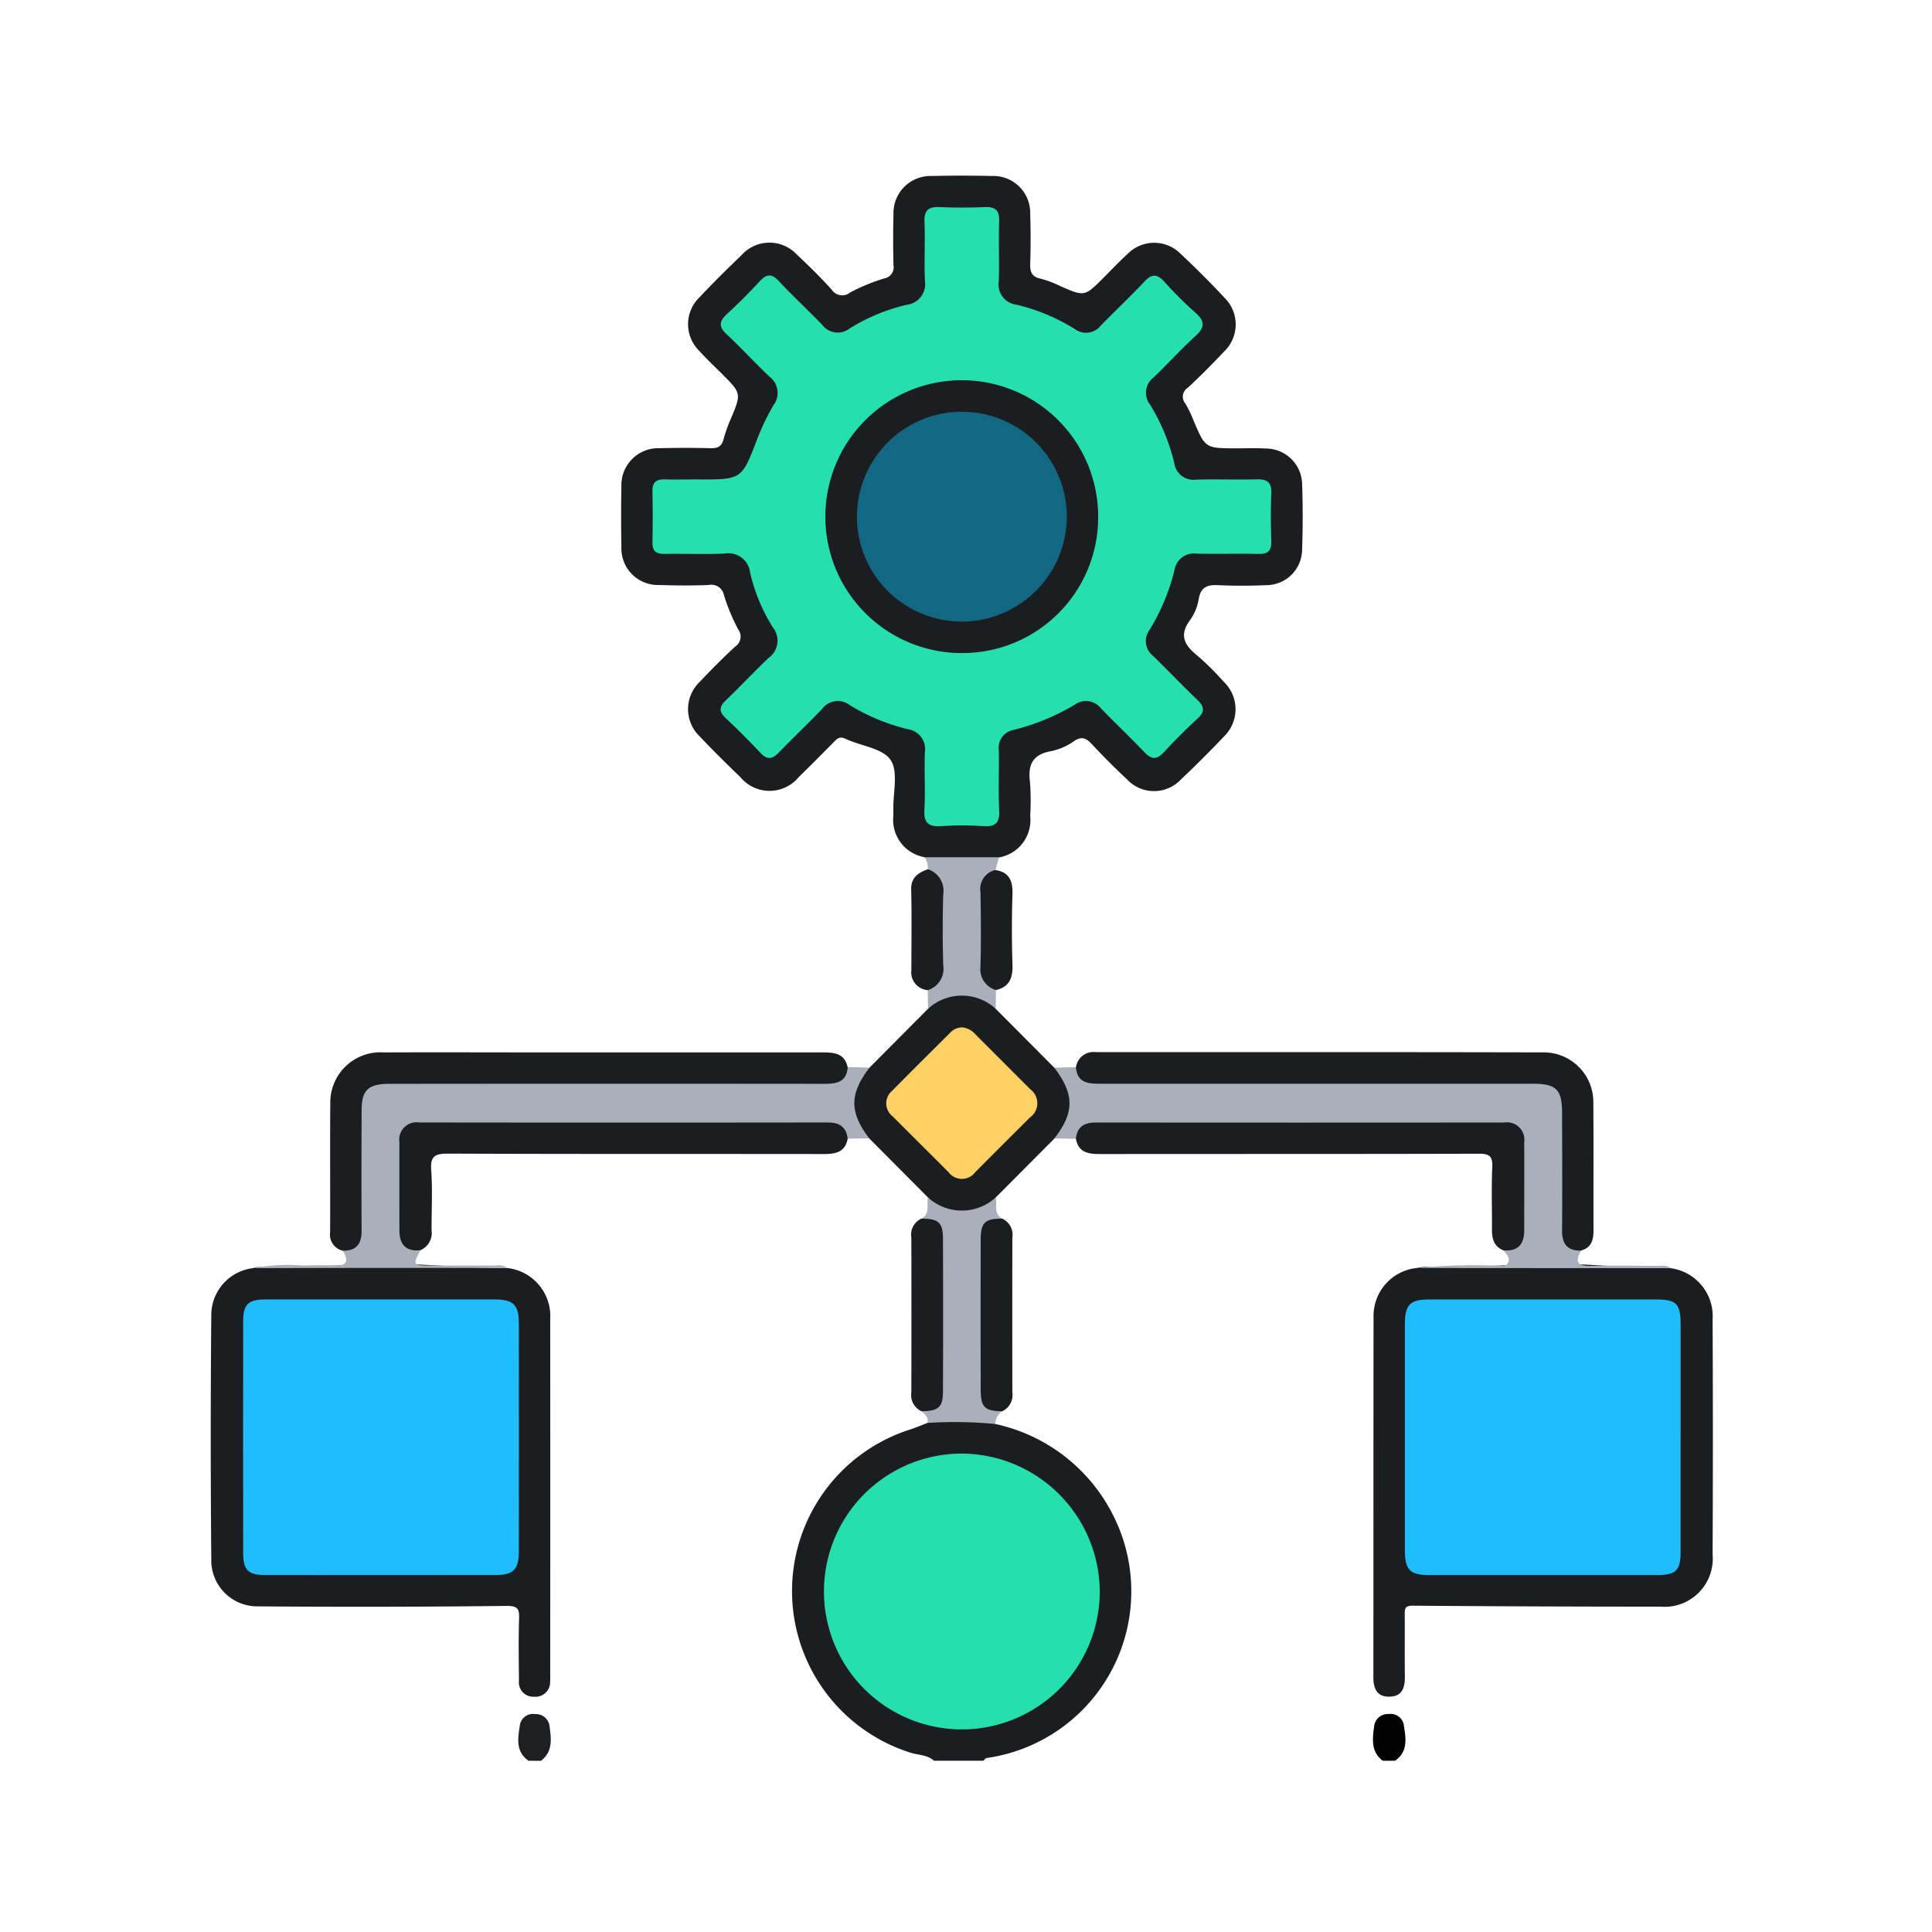 <svg xmlns="http://www.w3.org/2000/svg" xmlns:xlink="http://www.w3.org/1999/xlink" width="110" height="110" viewBox="0 0 110 110">
  <defs>
    <clipPath id="clip-path">
      <rect id="Rectángulo_45990" data-name="Rectángulo 45990" width="85.524" height="90.25" fill="none"/>
    </clipPath>
  </defs>
  <g id="Grupo_154316" data-name="Grupo 154316" transform="translate(-587.816 -1370.391)">
    <rect id="Rectángulo_35889" data-name="Rectángulo 35889" width="110" height="110" transform="translate(587.816 1370.39)" fill="none"/>
    <g id="Grupo_154320" data-name="Grupo 154320" transform="translate(599.816 1380.391)">
      <g id="Grupo_154320-2" data-name="Grupo 154320" clip-path="url(#clip-path)">
        <path id="Trazado_196364" data-name="Trazado 196364" d="M72,129.429a9.83,9.83,0,0,1,6.777,5.334A9.585,9.585,0,0,1,71.5,148.449c-.064.009-.116.1-.174.153H68.51c-.388-.349-.91-.315-1.366-.467a9.652,9.652,0,0,1,.031-18.4c.329-.108.646-.246.969-.371a5.085,5.085,0,0,1,3.859.062" transform="translate(-27.332 -58.353)" fill="#1c1d21"/>
        <path id="Trazado_196365" data-name="Trazado 196365" d="M32.553,162.581c-.779-.54-.593-1.339-.49-2.068a.759.759,0,0,1,.864-.588.779.779,0,0,1,.816.659c.093.709.219,1.465-.485,2Z" transform="translate(-14.458 -72.331)" fill="#1e1f22"/>
        <path id="Trazado_196366" data-name="Trazado 196366" d="M121.369,162.581c-.7-.531-.576-1.288-.485-2a.776.776,0,0,1,.814-.659.763.763,0,0,1,.865.588c.106.73.286,1.527-.49,2.068Z" transform="translate(-54.641 -72.331)"/>
        <path id="Trazado_196367" data-name="Trazado 196367" d="M59.931,38.806a2.16,2.16,0,0,1-1.78-2.369c0-.117,0-.235,0-.352-.021-.962.294-2.156-.161-2.822s-1.695-.788-2.567-1.2c-.331-.156-.471-.008-.661.185-.661.668-1.319,1.339-1.994,1.992a2.157,2.157,0,0,1-3.328.008c-.78-.756-1.556-1.518-2.3-2.306a2.147,2.147,0,0,1,.011-3.143c.644-.683,1.306-1.352,2-1.989a.676.676,0,0,0,.171-.964,11.408,11.408,0,0,1-.811-1.938.733.733,0,0,0-.881-.6c-.938.037-1.879.031-2.817,0a2.085,2.085,0,0,1-2.146-2.183q-.032-1.717,0-3.435a2.1,2.1,0,0,1,2.163-2.171c.968-.023,1.938-.027,2.906,0,.418.013.645-.1.75-.523a8.1,8.1,0,0,1,.414-1.156c.6-1.439.609-1.438-.52-2.568-.435-.436-.888-.857-1.3-1.315a2.125,2.125,0,0,1,.015-3.011c.784-.834,1.6-1.641,2.425-2.432A2.129,2.129,0,0,1,52.661,4.5c.687.64,1.357,1.3,1.987,2a.711.711,0,0,0,1.043.152,11,11,0,0,1,1.943-.8.643.643,0,0,0,.524-.756c-.024-.968-.026-1.938,0-2.906A2.109,2.109,0,0,1,60.33.02q1.716-.039,3.434,0A2.1,2.1,0,0,1,65.943,2.18c.028.939.032,1.88,0,2.818-.016.478.079.766.6.871a5.864,5.864,0,0,1,1.145.435c1.351.585,1.35.588,2.432-.493.457-.457.9-.931,1.378-1.362a2.117,2.117,0,0,1,3.014.008q1.284,1.2,2.489,2.492a2.133,2.133,0,0,1-.031,3.078c-.663.707-1.347,1.394-2.058,2.052a.6.6,0,0,0-.134.9,6.747,6.747,0,0,1,.458.948c.673,1.594.67,1.595,2.443,1.6.587,0,1.176-.022,1.761.013a2.063,2.063,0,0,1,1.983,1.982c.045,1.261.044,2.526,0,3.787a2.042,2.042,0,0,1-2.042,2.008c-.909.037-1.821.044-2.729,0-.6-.028-.987.087-1.11.765a2.931,2.931,0,0,1-.49,1.214c-.648.859-.334,1.432.393,2.021a14.893,14.893,0,0,1,1.5,1.486,2.157,2.157,0,0,1,.014,3.146c-.788.831-1.6,1.643-2.431,2.426a2.1,2.1,0,0,1-3.071,0q-1.03-.96-1.992-1.993c-.323-.347-.578-.485-1.028-.185a3.443,3.443,0,0,1-1.277.565c-1.047.176-1.364.744-1.232,1.749a13.742,13.742,0,0,1,.014,1.936,2.159,2.159,0,0,1-1.777,2.372,7.361,7.361,0,0,1-4.242,0" transform="translate(-19.287 0)" fill="#1c1d21"/>
        <path id="Trazado_196368" data-name="Trazado 196368" d="M16.871,113.352a2.759,2.759,0,0,1,2.456,2.935q.007,10.087,0,20.174c0,.147.007.295-.005.44a.833.833,0,0,1-.912.861.815.815,0,0,1-.863-.9c-.008-1.175-.031-2.35.007-3.523.019-.572-.054-.755-.737-.747q-7.089.083-14.179.025a2.617,2.617,0,0,1-2.608-2.679q-.063-6.959,0-13.919A2.693,2.693,0,0,1,2.4,113.362a1.089,1.089,0,0,1,.432-.063c1.9-.064,3.8-.033,5.7-.148,2.769-.167,5.551.227,8.332.2" transform="translate(0 -51.158)" fill="#1c1d21"/>
        <path id="Trazado_196369" data-name="Trazado 196369" d="M137.783,113.361a2.759,2.759,0,0,1,2.387,2.916q.03,6.695,0,13.391a2.744,2.744,0,0,1-2.973,2.963q-7.045,0-14.09-.055c-.452,0-.469.16-.466.493.009,1.175-.009,2.35.008,3.524.009.633-.145,1.152-.874,1.164s-.92-.472-.92-1.121c.007-6.842,0-13.685.01-20.527a2.739,2.739,0,0,1,2.453-2.758,2.137,2.137,0,0,1,.7-.053c1.782-.07,3.562-.032,5.35-.147,2.8-.18,5.607.218,8.417.21" transform="translate(-54.661 -51.155)" fill="#1c1d21"/>
        <path id="Trazado_196370" data-name="Trazado 196370" d="M18.857,104.112c-2.045,0-4.091-.008-6.136-.006q-4.165,0-8.33.015a10.9,10.9,0,0,1,2.923-.145,16,16,0,0,1,1.653,0c.717.032.932-.211.527-.854a2.119,2.119,0,0,0,.805-2c-.041-1.789-.016-3.58-.012-5.369.005-1.953.5-2.46,2.443-2.462q11.792-.01,23.585,0a2.449,2.449,0,0,0,1.936-.619l1.235.031a4.026,4.026,0,0,0-.009,4.023l-1.221.022a2.776,2.776,0,0,0-2.026-.629q-10.66.026-21.319.01c-.294,0-.587.005-.881.016A.953.953,0,0,0,13,97.125c-.081,1.554-.051,3.111-.015,4.668.015.663.569.914.939,1.308-.438.829-.423.863.454.868,1.216.006,2.433,0,3.65.005.282,0,.584-.078.834.137" transform="translate(-1.986 -41.917)" fill="#a9b0b9"/>
        <path id="Trazado_196371" data-name="Trazado 196371" d="M122.781,104.122l-14.465-.01a33.434,33.434,0,0,1,4.511-.134c.244-.014.564.123.7-.19.128-.29-.124-.48-.276-.686a2.245,2.245,0,0,0,.977-2.271c-.052-.905-.009-1.816-.012-2.724-.005-1.836-.134-1.97-1.932-1.971q-7.337,0-14.675,0c-2.255,0-4.511.015-6.766-.009a2.413,2.413,0,0,0-1.928.628L87.7,96.733a3.987,3.987,0,0,0-.012-4.025l1.235-.03a2.448,2.448,0,0,0,1.936.619q11.485-.016,22.969-.007c.352,0,.7-.008,1.056.008,1.389.06,1.977.635,2,2.016.026,1.937.033,3.873,0,5.81a2.124,2.124,0,0,0,.805,2c-.387.627-.214.883.521.869,1.248-.025,2.5-.011,3.745,0,.283,0,.585-.078.836.137" transform="translate(-39.659 -41.917)" fill="#a9b0b9"/>
        <path id="Trazado_196372" data-name="Trazado 196372" d="M118.7,102.416c-.785.021-1.089-.38-1.083-1.143.018-2.229.007-4.459,0-6.689,0-1.335-.324-1.665-1.658-1.666q-12.319,0-24.638,0c-.7,0-1.317-.053-1.382-.947a1.012,1.012,0,0,1,1.144-.852c8.477,0,16.954-.008,25.431.013a2.826,2.826,0,0,1,2.882,2.915c.022,2.406,0,4.811.011,7.217,0,.552-.117.986-.711,1.149" transform="translate(-40.679 -41.214)" fill="#1c1d21"/>
        <path id="Trazado_196373" data-name="Trazado 196373" d="M41.879,91.972c-.068.892-.684.948-1.384.947q-12.011-.012-24.021,0c-.264,0-.528,0-.792,0-1.116.026-1.477.382-1.48,1.489-.007,2.288-.014,4.577,0,6.865.005.761-.3,1.166-1.083,1.145a.94.94,0,0,1-.71-1.06c.01-2.435-.011-4.871.01-7.306a2.856,2.856,0,0,1,3.056-2.921c3.139-.014,6.278,0,9.416,0q7.788,0,15.577,0c.664,0,1.245.064,1.408.854" transform="translate(-5.613 -41.211)" fill="#1c1d21"/>
        <path id="Trazado_196374" data-name="Trazado 196374" d="M89.933,99.354c.07-.692.48-.928,1.141-.927q11.623.012,23.246,0a.992.992,0,0,1,1.137,1.123c.009,1.673,0,3.347,0,5.02,0,.789-.357,1.215-1.191,1.132-.559-.226-.649-.69-.645-1.221.009-1.173-.037-2.347.018-3.516.03-.635-.181-.761-.78-.76-7.179.021-14.358.01-21.538.019-.672,0-1.239-.078-1.39-.869" transform="translate(-40.675 -44.517)" fill="#1c1d21"/>
        <path id="Trazado_196375" data-name="Trazado 196375" d="M20.8,105.7c-.831.081-1.19-.337-1.191-1.129,0-1.673-.006-3.347,0-5.02a.99.99,0,0,1,1.134-1.126q11.623.015,23.245,0c.665,0,1.065.245,1.145.928-.152.789-.719.87-1.39.87-7.12-.01-14.241.006-21.361-.024-.748,0-1.019.137-.962.94.081,1.137.015,2.285.021,3.428A1.063,1.063,0,0,1,20.8,105.7" transform="translate(-8.869 -44.517)" fill="#1c1d21"/>
        <path id="Trazado_196376" data-name="Trazado 196376" d="M78.285,89.168c1.15,1.518,1.153,2.523.012,4.024l-3.339,3.356a2.393,2.393,0,0,1-3.873,0l-3.337-3.356c-1.134-1.495-1.132-2.521.01-4.023l3.337-3.355a2.41,2.41,0,0,1,3.853,0l3.337,3.354" transform="translate(-30.257 -38.377)" fill="#1c1d21"/>
        <path id="Trazado_196377" data-name="Trazado 196377" d="M74.24,106.207a2.861,2.861,0,0,0,3.873,0c.08.416-.146.925.365,1.212-.883.4-1.006,1.146-.992,2.023q.056,3.5,0,7.009a1.786,1.786,0,0,0,.989,1.936.878.878,0,0,0-.39.726,24.271,24.271,0,0,0-3.859-.062c.061-.314-.144-.489-.347-.663a1.786,1.786,0,0,0,.989-1.936q-.06-3.5,0-7.009c.014-.878-.109-1.618-.991-2.023.511-.286.285-.8.365-1.212" transform="translate(-33.413 -48.036)" fill="#a9b0b9"/>
        <path id="Trazado_196378" data-name="Trazado 196378" d="M78.252,79.481a2.846,2.846,0,0,0-3.853,0q-.007-.533-.014-1.067a3.373,3.373,0,0,0,.642-2.473,17.275,17.275,0,0,1,0-1.935,3.371,3.371,0,0,0-.642-2.473,1.082,1.082,0,0,0-.18-.682h4.242l-.215.731a2.988,2.988,0,0,0-.61,2.2,20.832,20.832,0,0,1,0,2.18,3.344,3.344,0,0,0,.645,2.449l-.015,1.067" transform="translate(-33.562 -32.044)" fill="#a9b0b9"/>
        <path id="Trazado_196379" data-name="Trazado 196379" d="M73.4,108.419c.967,0,1.222.217,1.226,1.141q.016,4.339,0,8.677c0,.924-.253,1.139-1.223,1.151a1.018,1.018,0,0,1-.578-1.081q.011-4.4,0-8.807a1,1,0,0,1,.575-1.081" transform="translate(-32.937 -49.036)" fill="#1c1d21"/>
        <path id="Trazado_196380" data-name="Trazado 196380" d="M81.257,119.387c-1-.011-1.221-.222-1.224-1.237q-.01-4.251,0-8.5c0-1.012.233-1.23,1.227-1.227a1.008,1.008,0,0,1,.575,1.081q-.009,4.4,0,8.805a1.022,1.022,0,0,1-.578,1.081" transform="translate(-36.196 -49.037)" fill="#1c1d21"/>
        <path id="Trazado_196381" data-name="Trazado 196381" d="M73.753,72.1a1.274,1.274,0,0,1,.88,1.425q-.057,2.014,0,4.032a1.271,1.271,0,0,1-.88,1.425,1.016,1.016,0,0,1-.933-1.151c0-1.521.027-3.043-.011-4.563-.018-.708.4-.966.944-1.168" transform="translate(-32.93 -32.608)" fill="#1c1d21"/>
        <path id="Trazado_196382" data-name="Trazado 196382" d="M80.894,79.018a1.232,1.232,0,0,1-.88-1.345c.034-1.409.024-2.819,0-4.228a1.107,1.107,0,0,1,.841-1.261c.79.117,1,.605.98,1.354q-.064,2.022,0,4.047c.022.74-.171,1.257-.945,1.433" transform="translate(-36.189 -32.648)" fill="#1c1d21"/>
        <path id="Trazado_196383" data-name="Trazado 196383" d="M79.445,140.7a7.852,7.852,0,1,1-7.806-7.855,7.9,7.9,0,0,1,7.806,7.855" transform="translate(-28.829 -60.084)" fill="#25e0ac"/>
        <path id="Trazado_196384" data-name="Trazado 196384" d="M48.551,18.781c2.46,0,2.448,0,3.334-2.316a13.1,13.1,0,0,1,.912-1.9,1.163,1.163,0,0,0-.22-1.638c-.832-.786-1.605-1.634-2.442-2.416-.463-.433-.422-.743.022-1.15.648-.595,1.271-1.221,1.868-1.868.384-.415.672-.447,1.077-.015.8.856,1.665,1.657,2.48,2.5a1.1,1.1,0,0,0,1.561.205,10.8,10.8,0,0,1,3.233-1.345,1.187,1.187,0,0,0,1.051-1.369c-.048-1.114.021-2.232-.025-3.347-.027-.673.231-.88.87-.85.85.039,1.7.035,2.553,0,.6-.024.85.169.828.8-.039,1.144.018,2.291-.021,3.435A1.149,1.149,0,0,0,66.64,8.829a11.25,11.25,0,0,1,3.313,1.381,1.067,1.067,0,0,0,1.491-.195c.819-.841,1.679-1.644,2.479-2.5.429-.46.733-.439,1.142.013A21.19,21.19,0,0,0,76.81,9.267c.545.477.59.834.025,1.345-.827.747-1.572,1.583-2.379,2.353a1.1,1.1,0,0,0-.209,1.559,11.357,11.357,0,0,1,1.376,3.316,1.1,1.1,0,0,0,1.251.949c1.144-.03,2.291.014,3.435-.016.589-.016.868.155.84.795-.039.909-.03,1.821,0,2.73.016.531-.181.733-.718.721-1.174-.026-2.349.009-3.523-.014a1.117,1.117,0,0,0-1.271.939,12.012,12.012,0,0,1-1.415,3.394,1.069,1.069,0,0,0,.2,1.491c.841.819,1.649,1.673,2.5,2.483.4.381.475.671.03,1.08-.67.615-1.312,1.263-1.931,1.93-.4.428-.7.4-1.089-.006-.811-.85-1.665-1.657-2.482-2.5a1.081,1.081,0,0,0-1.494-.21,12.805,12.805,0,0,1-3.48,1.434,1.032,1.032,0,0,0-.84,1.161c.019,1.145-.037,2.293.02,3.435.036.728-.24.925-.919.882a18.8,18.8,0,0,0-2.377,0c-.71.046-1.006-.163-.963-.926.061-1.083-.011-2.173.025-3.258A1.145,1.145,0,0,0,60.457,33a11.515,11.515,0,0,1-3.314-1.375,1.108,1.108,0,0,0-1.564.214c-.808.851-1.666,1.656-2.481,2.5-.36.374-.652.412-1.025.018-.646-.681-1.308-1.35-1.993-1.993-.4-.376-.36-.653.019-1.015.828-.791,1.609-1.631,2.438-2.419a1.2,1.2,0,0,0,.244-1.71,10.158,10.158,0,0,1-1.311-3.151A1.236,1.236,0,0,0,50.023,23c-1.143.045-2.289,0-3.434.018-.494.009-.685-.182-.675-.673.02-.968.018-1.938,0-2.907-.008-.5.223-.676.7-.662.646.02,1.292,0,1.938,0" transform="translate(-20.766 -1.482)" fill="#25e0ac"/>
        <path id="Trazado_196385" data-name="Trazado 196385" d="M11.243,116.821c2.143,0,4.285,0,6.427,0,1.072,0,1.387.3,1.389,1.33q.01,6.517,0,13.033c0,1.007-.317,1.325-1.3,1.327q-6.56.007-13.119,0c-.99,0-1.273-.271-1.275-1.24q-.012-6.6,0-13.21c0-.967.288-1.236,1.276-1.239,2.2-.007,4.4,0,6.6,0" transform="translate(-1.519 -52.836)" fill="#20bdfc"/>
        <path id="Trazado_196386" data-name="Trazado 196386" d="M139.824,124.755c0,2.143,0,4.286,0,6.429,0,1.081-.262,1.33-1.365,1.33q-6.472,0-12.943,0c-1.1,0-1.39-.292-1.391-1.414q-.006-6.429,0-12.858c0-1.125.288-1.419,1.387-1.419q6.472-.006,12.943,0c1.13,0,1.368.248,1.37,1.415,0,2.172,0,4.344,0,6.517" transform="translate(-56.138 -52.836)" fill="#20bdfc"/>
        <path id="Trazado_196387" data-name="Trazado 196387" d="M74.554,88.539a1.172,1.172,0,0,1,.753.412q1.556,1.555,3.11,3.113a.99.99,0,0,1-.013,1.6q-1.562,1.549-3.112,3.111a.949.949,0,0,1-1.526.012c-1.056-1.059-2.119-2.113-3.174-3.172a.933.933,0,0,1-.039-1.467c1.09-1.108,2.194-2.2,3.3-3.3a.932.932,0,0,1,.7-.308" transform="translate(-31.757 -40.045)" fill="#fed166"/>
        <path id="Trazado_196388" data-name="Trazado 196388" d="M71.662,36.8a7.767,7.767,0,1,1,7.767-7.778A7.73,7.73,0,0,1,71.662,36.8" transform="translate(-28.903 -9.617)" fill="#1c1d21"/>
        <path id="Trazado_196389" data-name="Trazado 196389" d="M73.093,36.492a5.975,5.975,0,1,1,6.024-5.945,5.993,5.993,0,0,1-6.024,5.945" transform="translate(-30.377 -11.1)" fill="#126783"/>
      </g>
    </g>
  </g>
</svg>
